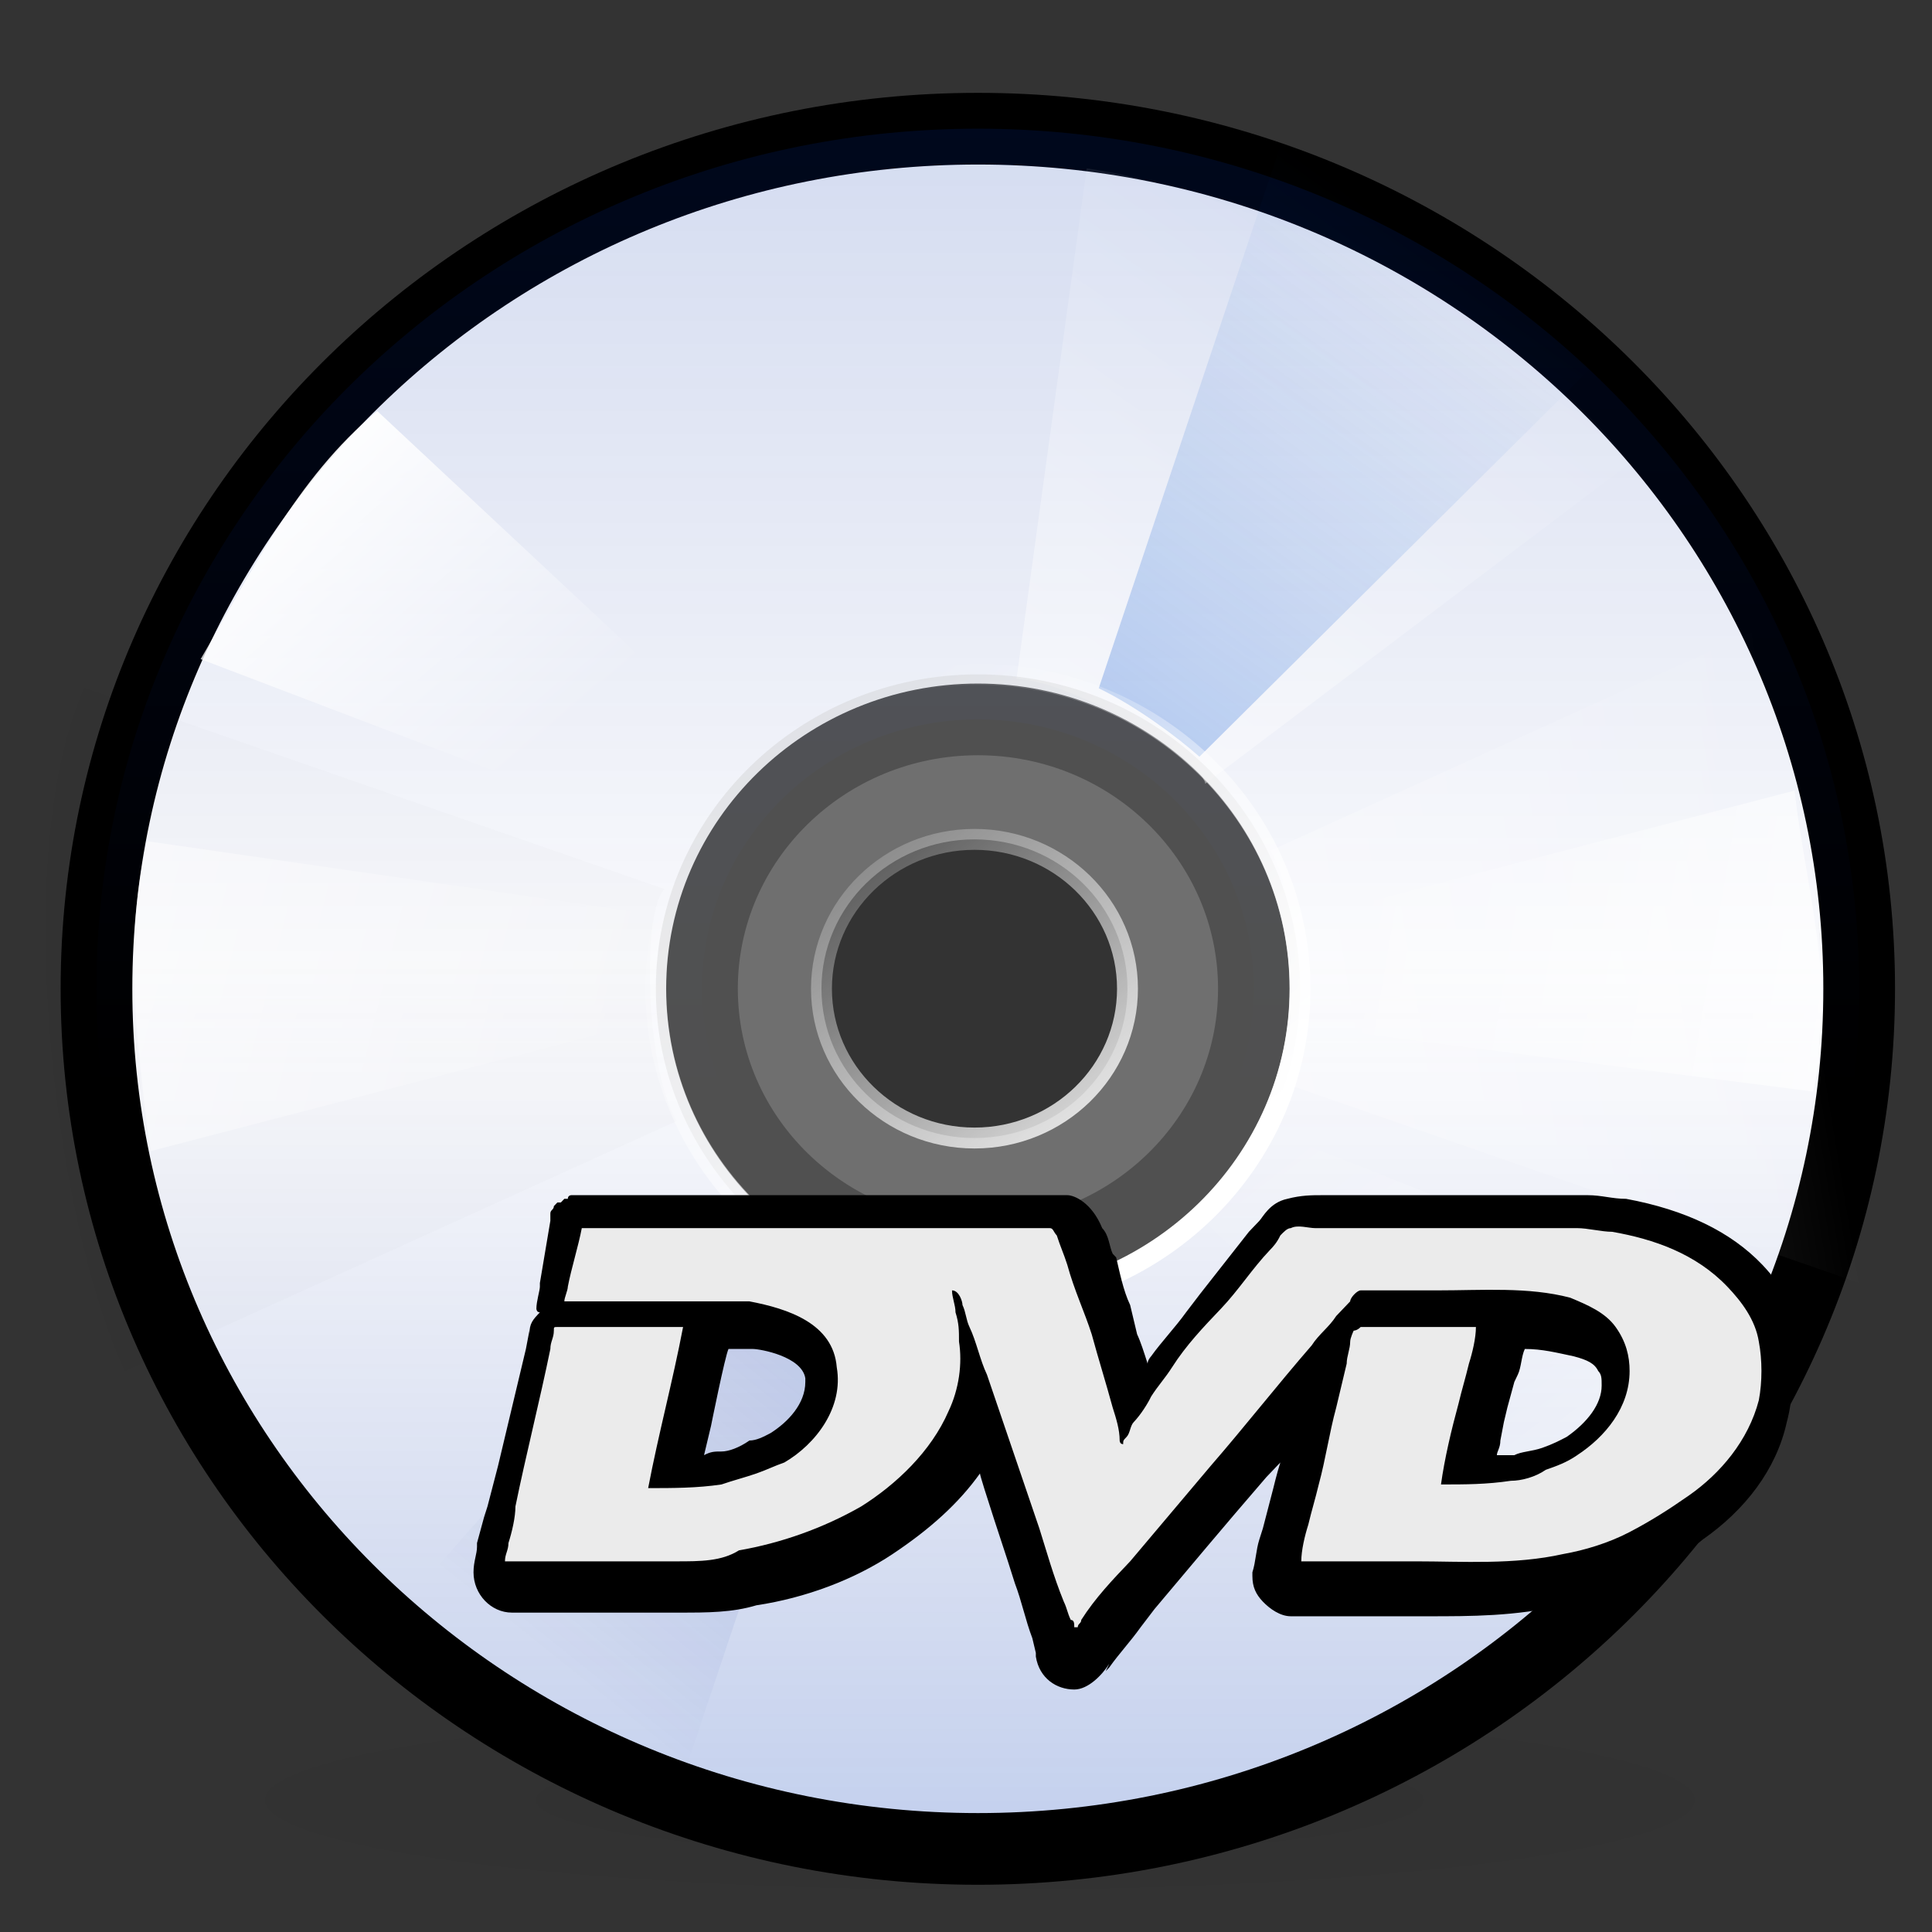 <?xml version="1.0" encoding="UTF-8" standalone="no"?>
<!-- Created with Inkscape (http://www.inkscape.org/) -->
<svg
   xmlns:svg="http://www.w3.org/2000/svg"
   xmlns="http://www.w3.org/2000/svg"
   xmlns:xlink="http://www.w3.org/1999/xlink"
   id="Etiquette"
   height="128"
   width="128"
   y="0"
   x="0"
   version="1.0">
  <rect width="100%" height="100%" fill="#333333" stroke="none"/>
  <defs
     id="Gradients">
    <linearGradient
       id="linearGradient9590">
      <stop
         id="stop9591"
         offset="0"
         style="stop-color:#ffffff;stop-opacity:0;" />
      <stop
         id="stop9592"
         offset="1"
         style="stop-color:#ffffff;stop-opacity:1;" />
    </linearGradient>
    <linearGradient
       id="linearGradient583">
      <stop
         id="stop584"
         offset="0"
         style="stop-color:#000000;stop-opacity:1;" />
      <stop
         id="stop585"
         offset="1"
         style="stop-color:#000000;stop-opacity:0;" />
    </linearGradient>
    <linearGradient
       id="linearGradient2023">
      <stop
         id="stop2024"
         offset="0"
         style="stop-color:#006aff;stop-opacity:0.686;" />
      <stop
         id="stop2025"
         offset="1"
         style="stop-color:#001d8f;stop-opacity:0;" />
    </linearGradient>
    <linearGradient
       id="linearGradient1753">
      <stop
         id="stop1754"
         offset="0"
         style="stop-color:#0043e3;stop-opacity:1;" />
      <stop
         id="stop1755"
         offset="1"
         style="stop-color:#0054cb;stop-opacity:0;" />
    </linearGradient>
    <linearGradient
       id="linearGradient1601">
      <stop
         id="stop1602"
         offset="0"
         style="stop-color:#ffffff;stop-opacity:1;" />
      <stop
         id="stop1603"
         offset="1"
         style="stop-color:#ffffff;stop-opacity:0;" />
    </linearGradient>
    <linearGradient
       gradientTransform="matrix(-0.439,-0.488,-0.444,0.493,668.133,236.885)"
       gradientUnits="userSpaceOnUse"
       xlink:href="#linearGradient1811"
       id="linearGradient5832"
       y2="92.949"
       x2="83.588"
       y1="173.712"
       x1="2.825" />
    <linearGradient
       id="linearGradient1811">
      <stop
         id="stop1812"
         offset="0"
         style="stop-color:#ffffff;stop-opacity:1;" />
      <stop
         id="stop1813"
         offset="1"
         style="stop-color:#ffffff;stop-opacity:0;" />
    </linearGradient>
    <linearGradient
       gradientTransform="matrix(-0.594,-0.661,-0.328,0.364,668.133,236.885)"
       gradientUnits="userSpaceOnUse"
       xlink:href="#linearGradient1811"
       id="linearGradient5831"
       y2="72.632"
       x2="35.052"
       y1="8.786"
       x1="98.899" />
    <linearGradient
       id="linearGradient2386">
      <stop
         id="stop2387"
         offset="0"
         style="stop-color:#ffffff;stop-opacity:1;" />
      <stop
         id="stop2414"
         offset="0.5"
         style="stop-color:#46a046;stop-opacity:1;" />
      <stop
         id="stop2388"
         offset="1"
         style="stop-color:#267726;stop-opacity:1;" />
    </linearGradient>
    <linearGradient
       gradientTransform="matrix(-0.439,-0.488,-0.444,0.493,672.058,236.403)"
       gradientUnits="userSpaceOnUse"
       xlink:href="#linearGradient2386"
       id="linearGradient5830"
       y2="60.913"
       x2="93.902"
       y1="81.311"
       x1="17.775" />
    <linearGradient
       id="MaterialSoftShadow">
      <stop
         id="stop2619"
         offset="0"
         style="stop-color:#000000;stop-opacity:0.215;" />
      <stop
         id="stop2621"
         offset="0.5"
         style="stop-color:#000000;stop-opacity:0.098;" />
      <stop
         id="stop2620"
         offset="1"
         style="stop-color:#000000;stop-opacity:0;" />
    </linearGradient>
    <linearGradient
       gradientTransform="scale(0.97,1.031)"
       gradientUnits="userSpaceOnUse"
       xlink:href="#linearGradient583"
       id="linearGradient586"
       y2="220.087"
       x2="585.337"
       y1="221.225"
       x1="649.975" />
    <radialGradient
       gradientUnits="userSpaceOnUse"
       xlink:href="#MaterialSoftShadow"
       id="radialGradient95"
       fy="598.367"
       fx="-289.091"
       r="125.205"
       cy="598.367"
       cx="-289.091" />
    <linearGradient
       gradientTransform="matrix(0.911,0,0,0.889,-3.848,-6.943)"
       gradientUnits="userSpaceOnUse"
       xlink:href="#linearGradient2023"
       id="linearGradient96"
       y2="77.294"
       x2="127.761"
       y1="267.642"
       x1="127.761" />
    <linearGradient
       gradientTransform="matrix(0.911,0,0,0.889,-4.671,-2.469)"
       gradientUnits="userSpaceOnUse"
       xlink:href="#linearGradient2023"
       id="linearGradient97"
       y2="87.374"
       x2="98.615"
       y1="-205.989"
       x1="98.615" />
    <linearGradient
       gradientTransform="matrix(-0.431,2.937544e-2,-3.675125e-2,-0.513,22.902,291.881)"
       gradientUnits="userSpaceOnUse"
       xlink:href="#linearGradient2023"
       id="linearGradient98"
       y2="347.807"
       x2="-72.849"
       y1="537.684"
       x1="-219.767" />
    <linearGradient
       gradientTransform="matrix(0.429,-2.924403e-2,3.073985e-2,0.429,148.079,-150.312)"
       gradientUnits="userSpaceOnUse"
       xlink:href="#linearGradient1601"
       id="linearGradient99"
       y2="383.048"
       x2="-145.861"
       y1="535.94"
       x1="-265.254" />
    <linearGradient
       gradientTransform="matrix(0.442,-3.015165e-2,3.580514e-2,0.5,155.74,-169.511)"
       gradientUnits="userSpaceOnUse"
       xlink:href="#linearGradient1753"
       id="linearGradient100"
       y2="372.947"
       x2="-144.874"
       y1="621.12"
       x1="-326.937" />
    <linearGradient
       gradientTransform="matrix(0.281,0.369,-0.388,0.281,285.543,-24.728)"
       gradientUnits="userSpaceOnUse"
       xlink:href="#linearGradient1601"
       id="linearGradient101"
       y2="396.04"
       x2="-32.234"
       y1="566.042"
       x1="-118.477" />
    <linearGradient
       gradientTransform="matrix(0.223,0.293,-0.375,0.272,260.832,-14.831)"
       gradientUnits="userSpaceOnUse"
       xlink:href="#linearGradient1601"
       id="linearGradient102"
       y2="391.662"
       x2="-116.468"
       y1="294.645"
       x1="-36.099" />
    <linearGradient
       gradientTransform="matrix(-0.226,-0.298,0.382,-0.276,-159.621,107.679)"
       gradientUnits="userSpaceOnUse"
       xlink:href="#linearGradient1601"
       id="linearGradient103"
       y2="411.965"
       x2="-214.042"
       y1="287.639"
       x1="-95.537" />
    <linearGradient
       gradientTransform="matrix(1.763197e-3,0.371,-0.476,2.152011e-3,272.916,114.479)"
       gradientUnits="userSpaceOnUse"
       xlink:href="#linearGradient1601"
       id="linearGradient104"
       y2="391.214"
       x2="-117.352"
       y1="276.703"
       x1="-2.841" />
    <linearGradient
       gradientTransform="matrix(-1.728076e-3,-0.364,0.463,-2.091762e-3,-138.762,-27.741)"
       gradientUnits="userSpaceOnUse"
       xlink:href="#linearGradient9590"
       id="linearGradient105"
       y2="346.77"
       x2="-150.66"
       y1="392.992"
       x1="-192.844" />
    <linearGradient
       gradientTransform="matrix(0.878,0,0,0.858,-3.778,-6.826)"
       gradientUnits="userSpaceOnUse"
       xlink:href="#linearGradient1601"
       id="linearGradient106"
       y2="62.445"
       x2="68.67"
       y1="96.112"
       x1="95.641" />
    <linearGradient
       gradientTransform="matrix(0.911,0,0,0.889,-4.671,-4.969)"
       gradientUnits="userSpaceOnUse"
       xlink:href="#linearGradient2023"
       id="linearGradient1760"
       y2="87.374"
       x2="98.615"
       y1="-205.989"
       x1="98.615" />
    <defs
       id="defs630">
      <linearGradient
         gradientUnits="userSpaceOnUse"
         id="aigrd1"
         y2="32.81"
         x2="29.079"
         y1="11.165"
         x1="20.918">
        <stop
           id="stop607"
           offset="0"
           style="stop-color:#ffffff;stop-opacity:1;" />
        <stop
           id="stop608"
           offset="1"
           style="stop-color:#a9ab9f;stop-opacity:1;" />
      </linearGradient>
      <linearGradient
         gradientUnits="userSpaceOnUse"
         id="aigrd2"
         y2="3.24"
         x2="21.531"
         y1="42.644"
         x1="28.974">
        <stop
           id="stop611"
           offset="0"
           style="stop-color:#ffffff;stop-opacity:1;" />
        <stop
           id="stop612"
           offset="0.494"
           style="stop-color:#b5b4ab;stop-opacity:1;" />
        <stop
           id="stop613"
           offset="0.522"
           style="stop-color:#ffffff;stop-opacity:1;" />
        <stop
           id="stop614"
           offset="1"
           style="stop-color:#b5b4ab;stop-opacity:1;" />
      </linearGradient>
      <linearGradient
         gradientUnits="userSpaceOnUse"
         id="aigrd3"
         y2="29.672"
         x2="27.444"
         y1="16.009"
         x1="23.345">
        <stop
           id="stop617"
           offset="0"
           style="stop-color:#ffffff;stop-opacity:1;" />
        <stop
           id="stop618"
           offset="1"
           style="stop-color:#c2c2b6;stop-opacity:1;" />
      </linearGradient>
    </defs>
  </defs>
  <path
     id="path1857"
     style="opacity:0.314;fill:url(#radialGradient95);fill-opacity:1;fill-rule:evenodd;stroke:none;stroke-width:1pt;stroke-linecap:butt;stroke-linejoin:miter;stroke-opacity:1"
     transform="matrix(-0.45,0,0,5.655982e-2,-65.17,85.409)"
     d="M -163.886 598.367 A 125.205 125.205 0 1 1  -414.296,598.367 A 125.205 125.205 0 1 1  -163.886 598.367 z" />
  <path
     id="path965"
     style="fill:#ffffff;fill-opacity:1;fill-rule:evenodd;stroke:none;stroke-width:3.023;stroke-linecap:butt;stroke-linejoin:miter;stroke-miterlimit:4;stroke-opacity:0.588"
     transform="translate(-0.823,1.975)"
     d="M 65.614,5.574 C 32.831,5.574 6.213,31.536 6.213,63.529 C 6.213,95.523 32.831,121.499 65.614,121.499 C 98.397,121.499 125,95.523 125,63.529 C 125,31.536 98.397,5.574 65.614,5.574 z M 65.614,45.381 C 75.879,45.381 84.21,53.512 84.21,63.529 C 84.21,73.547 75.879,81.678 65.614,81.678 C 55.349,81.678 47.017,73.547 47.017,63.529 C 47.017,53.512 55.349,45.381 65.614,45.381 z " />
  <path
     id="path2021"
     style="fill:url(#linearGradient96);fill-opacity:1;fill-rule:evenodd;stroke:#000000;stroke-width:4.75;stroke-linecap:butt;stroke-linejoin:miter;stroke-miterlimit:4;stroke-opacity:1"
     transform="translate(-0.823,1.975)"
     d="M 65.614,6.551 C 33.383,6.551 7.215,32.076 7.215,63.53 C 7.215,94.983 33.383,120.521 65.614,120.521 C 97.844,120.521 123.998,94.983 123.998,63.53 C 123.998,32.076 97.844,6.551 65.614,6.551 z M 65.614,45.687 C 75.705,45.687 83.897,53.681 83.897,63.53 C 83.897,73.378 75.705,81.372 65.614,81.372 C 55.522,81.372 47.331,73.378 47.331,63.53 C 47.331,53.681 55.522,45.687 65.614,45.687 z " />
  <path
     id="path2005"
     style="fill:url(#linearGradient1760);fill-opacity:1;fill-rule:evenodd;stroke:none;stroke-width:0.615;stroke-linecap:butt;stroke-linejoin:miter;stroke-miterlimit:4;stroke-opacity:0.585"
     d="M 64.79,8.526 C 32.56,8.526 6.391,34.05 6.391,65.504 C 6.391,96.958 32.56,122.496 64.79,122.496 C 97.021,122.496 123.175,96.958 123.175,65.504 C 123.175,34.05 97.021,8.526 64.79,8.526 z M 64.79,47.662 C 74.882,47.662 83.073,55.656 83.073,65.504 C 83.073,75.353 74.882,83.347 64.79,83.347 C 54.698,83.347 46.507,75.353 46.507,65.504 C 46.507,55.656 54.698,47.662 64.79,47.662 z " />
  <path
     id="path7873"
     style="fill:url(#linearGradient98);fill-opacity:1;fill-rule:evenodd;stroke:none;stroke-width:1pt;stroke-linecap:butt;stroke-linejoin:miter;stroke-opacity:1"
     transform="translate(-0.823,1.975)"
     d="M 57.028,83.057 L 44.514,120.406 C 37.68,117.129 29.797,113.844 24.024,108.358 L 50.359,78.524 C 51.864,79.857 54.543,81.852 57.028,83.057 z " />
  <path
     id="path7875"
     style="fill:url(#linearGradient99);fill-opacity:1;fill-rule:evenodd;stroke:none;stroke-width:1pt;stroke-linecap:butt;stroke-linejoin:miter;stroke-opacity:1"
     transform="translate(-0.823,1.975)"
     d="M 68.17,43 L 72.82,9.182 C 83.163,10.592 102.632,19.707 108.755,28.753 L 80.677,49.951 C 80.378,48.227 72.152,43.224 68.17,43 z " />
  <path
     id="path1750"
     style="fill:url(#linearGradient100);fill-opacity:1;fill-rule:evenodd;stroke:none;stroke-width:1pt;stroke-linecap:butt;stroke-linejoin:miter;stroke-opacity:1"
     transform="translate(-0.823,1.975)"
     d="M 73.618,43.625 L 86.132,6.276 C 92.966,9.553 102.931,14.339 108.609,20.046 L 80.287,48.159 C 78.782,46.825 76.103,44.83 73.618,43.625 z " />
  <path
     id="path1730"
     style="fill:url(#linearGradient101);fill-opacity:0.75;fill-rule:evenodd;stroke:none;stroke-width:1pt;stroke-linecap:butt;stroke-linejoin:miter;stroke-opacity:1"
     transform="translate(-0.823,1.975)"
     d="M 85,54.379 L 121.555,37.788 C 126.319,47.943 129.194,72.255 124.242,83.108 L 85.795,69.752 C 87.25,68.466 87.135,58.101 85,54.379 z " />
  <path
     id="path1606"
     style="fill:url(#linearGradient102);fill-opacity:1;fill-rule:evenodd;stroke:none;stroke-width:1pt;stroke-linecap:butt;stroke-linejoin:miter;stroke-opacity:1"
     transform="translate(-0.823,1.975)"
     d="M 86.775,58.989 L 119.712,50.405 C 120.453,56.873 122.589,63.563 120.947,70.344 L 86.489,65.931 C 86.788,64.218 87.034,61.347 86.775,58.989 z " />
  <path
     id="path1732"
     style="fill:#000000;fill-opacity:0.013;fill-rule:evenodd;stroke:none;stroke-width:1pt;stroke-linecap:butt;stroke-linejoin:miter;stroke-opacity:1"
     transform="translate(-0.823,1.975)"
     d="M 45.647,72.302 L 9.092,88.893 C 4.328,78.738 1.452,54.426 6.404,43.573 L 44.851,56.929 C 43.396,58.215 43.511,68.58 45.647,72.302 z " />
  <path
     id="path1733"
     style="fill:url(#linearGradient103);fill-opacity:1;fill-rule:evenodd;stroke:none;stroke-width:1pt;stroke-linecap:butt;stroke-linejoin:miter;stroke-opacity:1"
     transform="translate(-0.823,1.975)"
     d="M 43.866,65.674 L 10.765,74.3 C 10.011,67.717 8.909,60.658 10.58,53.757 L 44.158,58.609 C 43.853,60.352 43.602,63.273 43.866,65.674 z " />
  <path
     id="path1859"
     style="fill:url(#linearGradient104);fill-opacity:1;fill-rule:evenodd;stroke:none;stroke-width:1pt;stroke-linecap:butt;stroke-linejoin:miter;stroke-opacity:1"
     transform="translate(-0.823,1.975)"
     d="M 84.397,72.702 L 116.748,85.523 C 113.361,91.27 110.358,97.529 104.822,102.131 L 79.874,78.234 C 81.178,77.003 83.153,74.791 84.397,72.702 z " />
  <path
     id="path1862"
     style="fill:url(#linearGradient105);fill-opacity:1;fill-rule:evenodd;stroke:none;stroke-width:1pt;stroke-linecap:butt;stroke-linejoin:miter;stroke-opacity:1"
     transform="translate(-0.823,1.975)"
     d="M 46.358,53.98 L 14.115,41.694 C 17.42,36.085 20.413,29.748 25.817,25.256 L 50.773,48.581 C 49.5,49.782 47.572,51.941 46.358,53.98 z " />
  <path
     id="path964"
     style="fill:#cccccc;fill-opacity:0.392;fill-rule:evenodd;stroke:url(#linearGradient106);stroke-width:1.385;stroke-linecap:butt;stroke-linejoin:miter;stroke-miterlimit:4;stroke-opacity:1"
     transform="translate(-0.823,1.975)"
     d="M 65.614,42.704 C 53.835,42.704 44.275,52.034 44.275,63.529 C 44.275,75.024 53.835,84.354 65.614,84.354 C 77.393,84.354 86.953,75.024 86.953,63.529 C 86.953,52.034 77.393,42.704 65.614,42.704 z M 65.385,53.636 C 70.98,53.636 75.522,58.069 75.522,63.529 C 75.522,68.989 70.98,73.422 65.385,73.422 C 59.79,73.422 55.247,68.989 55.247,63.529 C 55.247,58.069 59.79,53.636 65.385,53.636 z " />
  <path
     id="path7887"
     style="fill:none;fill-opacity:1;fill-rule:evenodd;stroke:none;stroke-width:3.023;stroke-linecap:butt;stroke-linejoin:miter;stroke-miterlimit:4;stroke-opacity:0.588"
     transform="translate(-0.823,1.975)"
     d="M 65.614,4.691 C 32.631,4.691 5.851,30.812 5.851,63 C 5.851,95.188 32.631,121.323 65.614,121.323 C 98.597,121.323 125.362,95.188 125.362,63 C 125.362,30.812 98.597,4.691 65.614,4.691 z M 66.136,53.918 C 72.041,53.918 75.443,58.246 75.443,63 C 75.443,67.499 70.856,72.337 65.614,72.337 C 61.416,72.337 56.001,68.227 56.001,63 C 56.001,57.736 59.709,53.918 66.136,53.918 z " />
  <g
     id="g1912"
     transform="matrix(1.157,0,0,1.213,87.602,82.843)">
    <g
       id="g636"
       style="font-size:12;fill:#000000;fill-opacity:1;stroke:none"
       transform="matrix(2,0,0,2,-52,-15.017)">
      <path
         id="path623"
         d="M 39.8,9.9 C 39.6,9.2 39.2,8.5 38.6,7.9 C 37.7,7 36.4,6.4 34.7,6.1 C 34.3,6.1 34,6 33.6,6 C 33.3,6 33,6 32.7,6 L 32.5,6 L 30.3,6 L 28.1,6 L 27.5,6 C 27,6 26.6,6 26.1,6 C 26.1,6 26,6 26,6 C 25.7,6 25.4,6 25,6.1 C 24.5,6.2 24.3,6.6 24.2,6.7 L 24.2,6.7 C 24.2,6.7 24,6.9 24,6.9 L 23.9,7 L 22.5,8.7 L 22.1,9.2 C 21.8,9.6 21.4,10 21.1,10.4 C 21.1,10.4 21,10.5 21,10.6 C 20.9,10.3 20.8,10 20.7,9.8 L 20.5,9 C 20.3,8.6 20.2,8.1 20.1,7.7 L 20,7.6 C 19.9,7.4 19.9,7.1 19.7,6.9 C 19.7,6.9 19.7,6.9 19.7,6.9 L 19.7,6.9 C 19.4,6.2 18.9,6 18.7,6 C 18.7,6 18.4,6 18.4,6 L 18.4,6 C 18.3,6 5,6 5,6 C 5,6 4.9,6 4.8,6 C 4.8,6 4.8,6 4.7,6 C 4.7,6 4.6,6 4.6,6 C 4.6,6 4.5,6 4.5,6 C 4.5,6 4.4,6 4.4,6.1 C 4.4,6.1 4.4,6.1 4.3,6.1 C 4.3,6.1 4.2,6.2 4.2,6.2 C 4.2,6.2 4.2,6.2 4.1,6.2 C 4.1,6.2 4,6.3 4,6.3 C 4,6.3 4,6.3 4,6.3 C 4,6.4 3.9,6.4 3.9,6.5 C 3.9,6.5 3.9,6.5 3.9,6.6 C 3.9,6.6 3.9,6.7 3.9,6.7 L 3.6,8.4 L 3.6,8.5 C 3.6,8.6 3.5,8.9 3.5,9.1 C 3.5,9.1 3.5,9.2 3.6,9.2 C 3.4,9.4 3.3,9.5 3.3,9.8 L 3.3,9.7 C 3.3,9.7 3.2,10.2 3.2,10.2 L 2.4,13.4 L 2.1,14.5 L 2,14.8 L 1.8,15.5 L 1.8,15.6 C 1.8,15.8 1.7,16 1.7,16.3 C 1.7,16.9 2.2,17.4 2.8,17.4 L 5.5,17.4 L 7.3,17.4 L 7.6,17.4 C 8.4,17.4 9.1,17.4 9.8,17.2 C 11.2,17 12.6,16.5 13.7,15.8 C 14.8,15.1 15.6,14.4 16.2,13.6 C 16.2,13.7 17,16 17,16 L 17.2,16.6 C 17.4,17.1 17.5,17.6 17.7,18.1 L 17.7,18.1 L 17.8,18.5 L 17.8,18.6 C 17.9,19.2 18.4,19.5 18.9,19.5 C 19.3,19.5 19.7,19.1 19.9,18.8 L 19.8,19 L 19.9,18.9 C 20.2,18.5 20.5,18.2 20.8,17.8 L 21.2,17.3 L 22.7,15.6 L 23.5,14.7 L 24.4,13.7 C 24.4,13.7 24.7,13.4 24.8,13.3 C 24.7,13.6 24.6,14 24.6,14 C 24.6,14 24.3,15.1 24.3,15.1 C 24.3,15.1 24.2,15.4 24.2,15.4 C 24.1,15.7 24.1,16 24,16.3 C 24,16.3 24,16.4 24,16.4 C 24,16.7 24.1,16.9 24.3,17.1 C 24.5,17.3 24.8,17.5 25.1,17.5 L 28.4,17.5 L 29,17.5 C 30.3,17.5 31.5,17.5 32.9,17.2 C 33.6,17 34.3,16.8 35,16.5 C 35.7,16.2 36.4,15.8 36.9,15.4 C 38.1,14.6 39,13.5 39.3,12.2 C 39.5,11.5 39.5,10.7 39.3,10 L 39.8,9.9 z M 8.5,12.3 C 8.5,12.3 8.9,10.4 9,10.2 C 9.3,10.2 9.5,10.2 9.7,10.2 C 9.9,10.2 11.1,10.4 11.2,11 C 11.2,11 11.2,11.1 11.2,11.1 C 11.2,11.7 10.7,12.2 10.2,12.5 C 10,12.6 9.8,12.7 9.6,12.7 C 9.3,12.9 9,13 8.8,13 C 8.6,13 8.5,13 8.3,13.1 C 8.4,12.7 8.5,12.3 8.5,12.3 L 8.5,12.3 z M 31.5,13.1 C 31.4,13.1 31.2,13.1 31,13.1 C 31,13 31.1,12.9 31.1,12.7 L 31.2,12.2 L 31.3,11.8 L 31.5,11.1 L 31.6,10.9 C 31.7,10.7 31.7,10.4 31.8,10.2 C 32.3,10.2 32.7,10.3 33.2,10.4 C 33.6,10.5 33.8,10.6 33.9,10.8 C 34,10.9 34,11 34,11.2 C 34,11.2 34,11.2 34,11.2 C 34,11.7 33.6,12.2 33,12.6 C 32.8,12.7 32.6,12.8 32.3,12.9 C 32,13 31.7,13 31.5,13.1 z " />
      <path
         id="path624"
         d="M 19.2,19.4 C 19.2,19.4 19.2,19.4 19.2,19.4 C 19.2,19.4 19.2,19.4 19.2,19.4 z " />
      <path
         id="path625"
         d="M 19.2,19.4 C 19.2,19.4 19.2,19.4 19.2,19.4 C 19.2,19.4 19.2,19.4 19.2,19.4 C 19.2,19.4 19.2,19.4 19.2,19.4 z " />
    </g>
    <path
       id="path626"
       style="font-size:12;fill:#ebebeb;fill-opacity:1;stroke:none"
       transform="matrix(2,0,0,2,-52,-15.017)"
       d="M 4.8,6.9 C 7.7,6.9 10.7,6.9 13.6,6.9 C 15.1,6.9 16.5,6.9 18,6.9 C 18.1,6.9 18.2,6.9 18.2,6.9 C 18.3,6.9 18.3,7 18.4,7.1 C 18.5,7.4 18.6,7.6 18.7,7.9 C 18.9,8.6 19.2,9.2 19.4,9.8 C 19.6,10.5 19.8,11.1 20,11.8 C 20.1,12.1 20.2,12.4 20.2,12.7 C 20.2,12.7 20.2,12.8 20.3,12.8 C 20.3,12.7 20.3,12.7 20.4,12.6 C 20.5,12.5 20.5,12.3 20.6,12.2 C 20.8,12 21,11.7 21.1,11.5 C 21.3,11.2 21.5,11 21.7,10.7 C 22.1,10.1 22.6,9.6 23.1,9.1 C 23.6,8.6 24,8 24.5,7.5 C 24.6,7.4 24.7,7.3 24.8,7.1 C 24.9,7 25,6.9 25.1,6.9 C 25.3,6.8 25.6,6.9 25.8,6.9 C 26.5,6.9 27.2,6.9 27.8,6.9 C 28.5,6.9 29.3,6.9 30,6.9 C 30.7,6.9 31.5,6.9 32.2,6.9 C 32.6,6.9 32.9,6.9 33.3,6.9 C 33.6,6.9 34,7 34.3,7 C 35.5,7.2 36.7,7.6 37.6,8.5 C 38,8.9 38.4,9.4 38.5,10 C 38.6,10.5 38.6,11.1 38.5,11.6 C 38.2,12.7 37.4,13.6 36.5,14.2 C 35.9,14.6 35.4,14.9 34.8,15.2 C 34.2,15.5 33.5,15.7 32.9,15.8 C 31.5,16.1 30,16 28.7,16 C 27.6,16 26.5,16 25.4,16 C 25.4,15.7 25.5,15.3 25.6,15 C 25.7,14.6 25.8,14.3 25.9,13.9 C 26.1,13.2 26.2,12.5 26.4,11.8 C 26.5,11.4 26.6,11 26.7,10.6 C 26.7,10.4 26.8,10.2 26.8,10 C 26.8,9.9 26.9,9.7 26.9,9.7 C 26.9,9.7 27,9.7 27.1,9.6 C 27.2,9.6 27.3,9.6 27.4,9.6 C 27.7,9.6 27.9,9.6 28.2,9.6 C 28.9,9.6 29.7,9.6 30.4,9.6 C 30.4,9.9 30.3,10.3 30.2,10.6 C 30.1,11 30,11.3 29.9,11.7 C 29.7,12.4 29.5,13.2 29.4,13.9 C 30.1,13.9 30.7,13.9 31.4,13.8 C 31.7,13.8 32.1,13.7 32.4,13.5 C 32.7,13.4 33,13.3 33.3,13.1 C 34.1,12.6 34.8,11.8 34.8,10.8 C 34.8,10.4 34.7,10 34.4,9.6 C 34.1,9.2 33.6,9 33.1,8.8 C 31.9,8.5 30.6,8.6 29.3,8.6 C 28.9,8.6 28.6,8.6 28.2,8.6 C 28,8.6 27.9,8.6 27.7,8.6 C 27.5,8.6 27.3,8.6 27.1,8.6 C 27,8.6 26.8,8.8 26.8,8.9 C 26.7,9 26.5,9.2 26.4,9.3 C 26.2,9.6 25.9,9.8 25.7,10.1 C 24.7,11.2 23.8,12.3 22.8,13.4 C 22,14.3 21.3,15.1 20.5,16 C 20,16.5 19.5,17 19.1,17.6 C 19.1,17.7 19,17.7 19,17.8 C 19,17.8 19,17.8 19,17.8 C 19,17.8 18.9,17.8 18.9,17.8 C 18.9,17.7 18.9,17.6 18.8,17.6 C 18.7,17.4 18.7,17.3 18.6,17.1 C 18.3,16.4 18.1,15.7 17.9,15.1 C 17.4,13.7 16.9,12.3 16.4,10.9 C 16.2,10.5 16.1,10 15.9,9.6 C 15.8,9.4 15.8,9.2 15.7,9 C 15.7,8.9 15.6,8.6 15.4,8.6 C 15.4,8.8 15.5,9 15.5,9.2 C 15.6,9.5 15.6,9.7 15.6,10 C 15.7,10.6 15.6,11.3 15.3,11.9 C 14.8,13 13.8,13.9 12.8,14.5 C 11.7,15.1 10.5,15.5 9.3,15.7 C 8.8,16 8.2,16 7.5,16 C 6.8,16 6.1,16 5.3,16 C 4.6,16 3.8,16 3.1,16 C 2.9,16 2.7,16 2.6,16 C 2.6,15.8 2.7,15.7 2.7,15.5 C 2.8,15.2 2.9,14.8 2.9,14.5 C 3.2,13.1 3.6,11.6 3.9,10.2 C 3.9,10 4,9.9 4,9.7 C 4,9.6 4,9.6 4.1,9.6 C 4.1,9.6 4.2,9.6 4.2,9.6 C 4.3,9.6 4.4,9.6 4.5,9.6 C 4.9,9.6 5.2,9.6 5.6,9.6 C 6.3,9.6 7,9.6 7.7,9.6 C 7.4,11.1 7,12.5 6.7,14 C 7.4,14 8.1,14 8.8,13.9 C 9.1,13.8 9.5,13.7 9.8,13.6 C 10.1,13.5 10.3,13.4 10.6,13.3 C 11.5,12.8 12.3,11.8 12.1,10.7 C 12,9.5 10.7,9.1 9.6,8.9 C 9,8.9 8.3,8.9 7.7,8.9 C 7,8.9 6.2,8.9 5.5,8.9 C 5.2,8.9 4.9,8.9 4.7,8.9 C 4.6,8.9 4.6,8.9 4.5,8.9 C 4.5,8.9 4.3,8.9 4.3,8.9 C 4.3,8.8 4.4,8.6 4.4,8.5 C 4.5,8 4.7,7.4 4.8,6.9" />
  </g>
  <g
     id="Layer_x0020_2"
     style="fill-rule:nonzero;stroke:none;stroke-miterlimit:4"
     transform="matrix(2,0,0,2,-52,-15.017)">
    <path
       id="path628"
       style="fill:none"
       d="M 0,0 L 52,0 L 52,48 L 0,48 L 0,0 z " />
  </g>
</svg>
